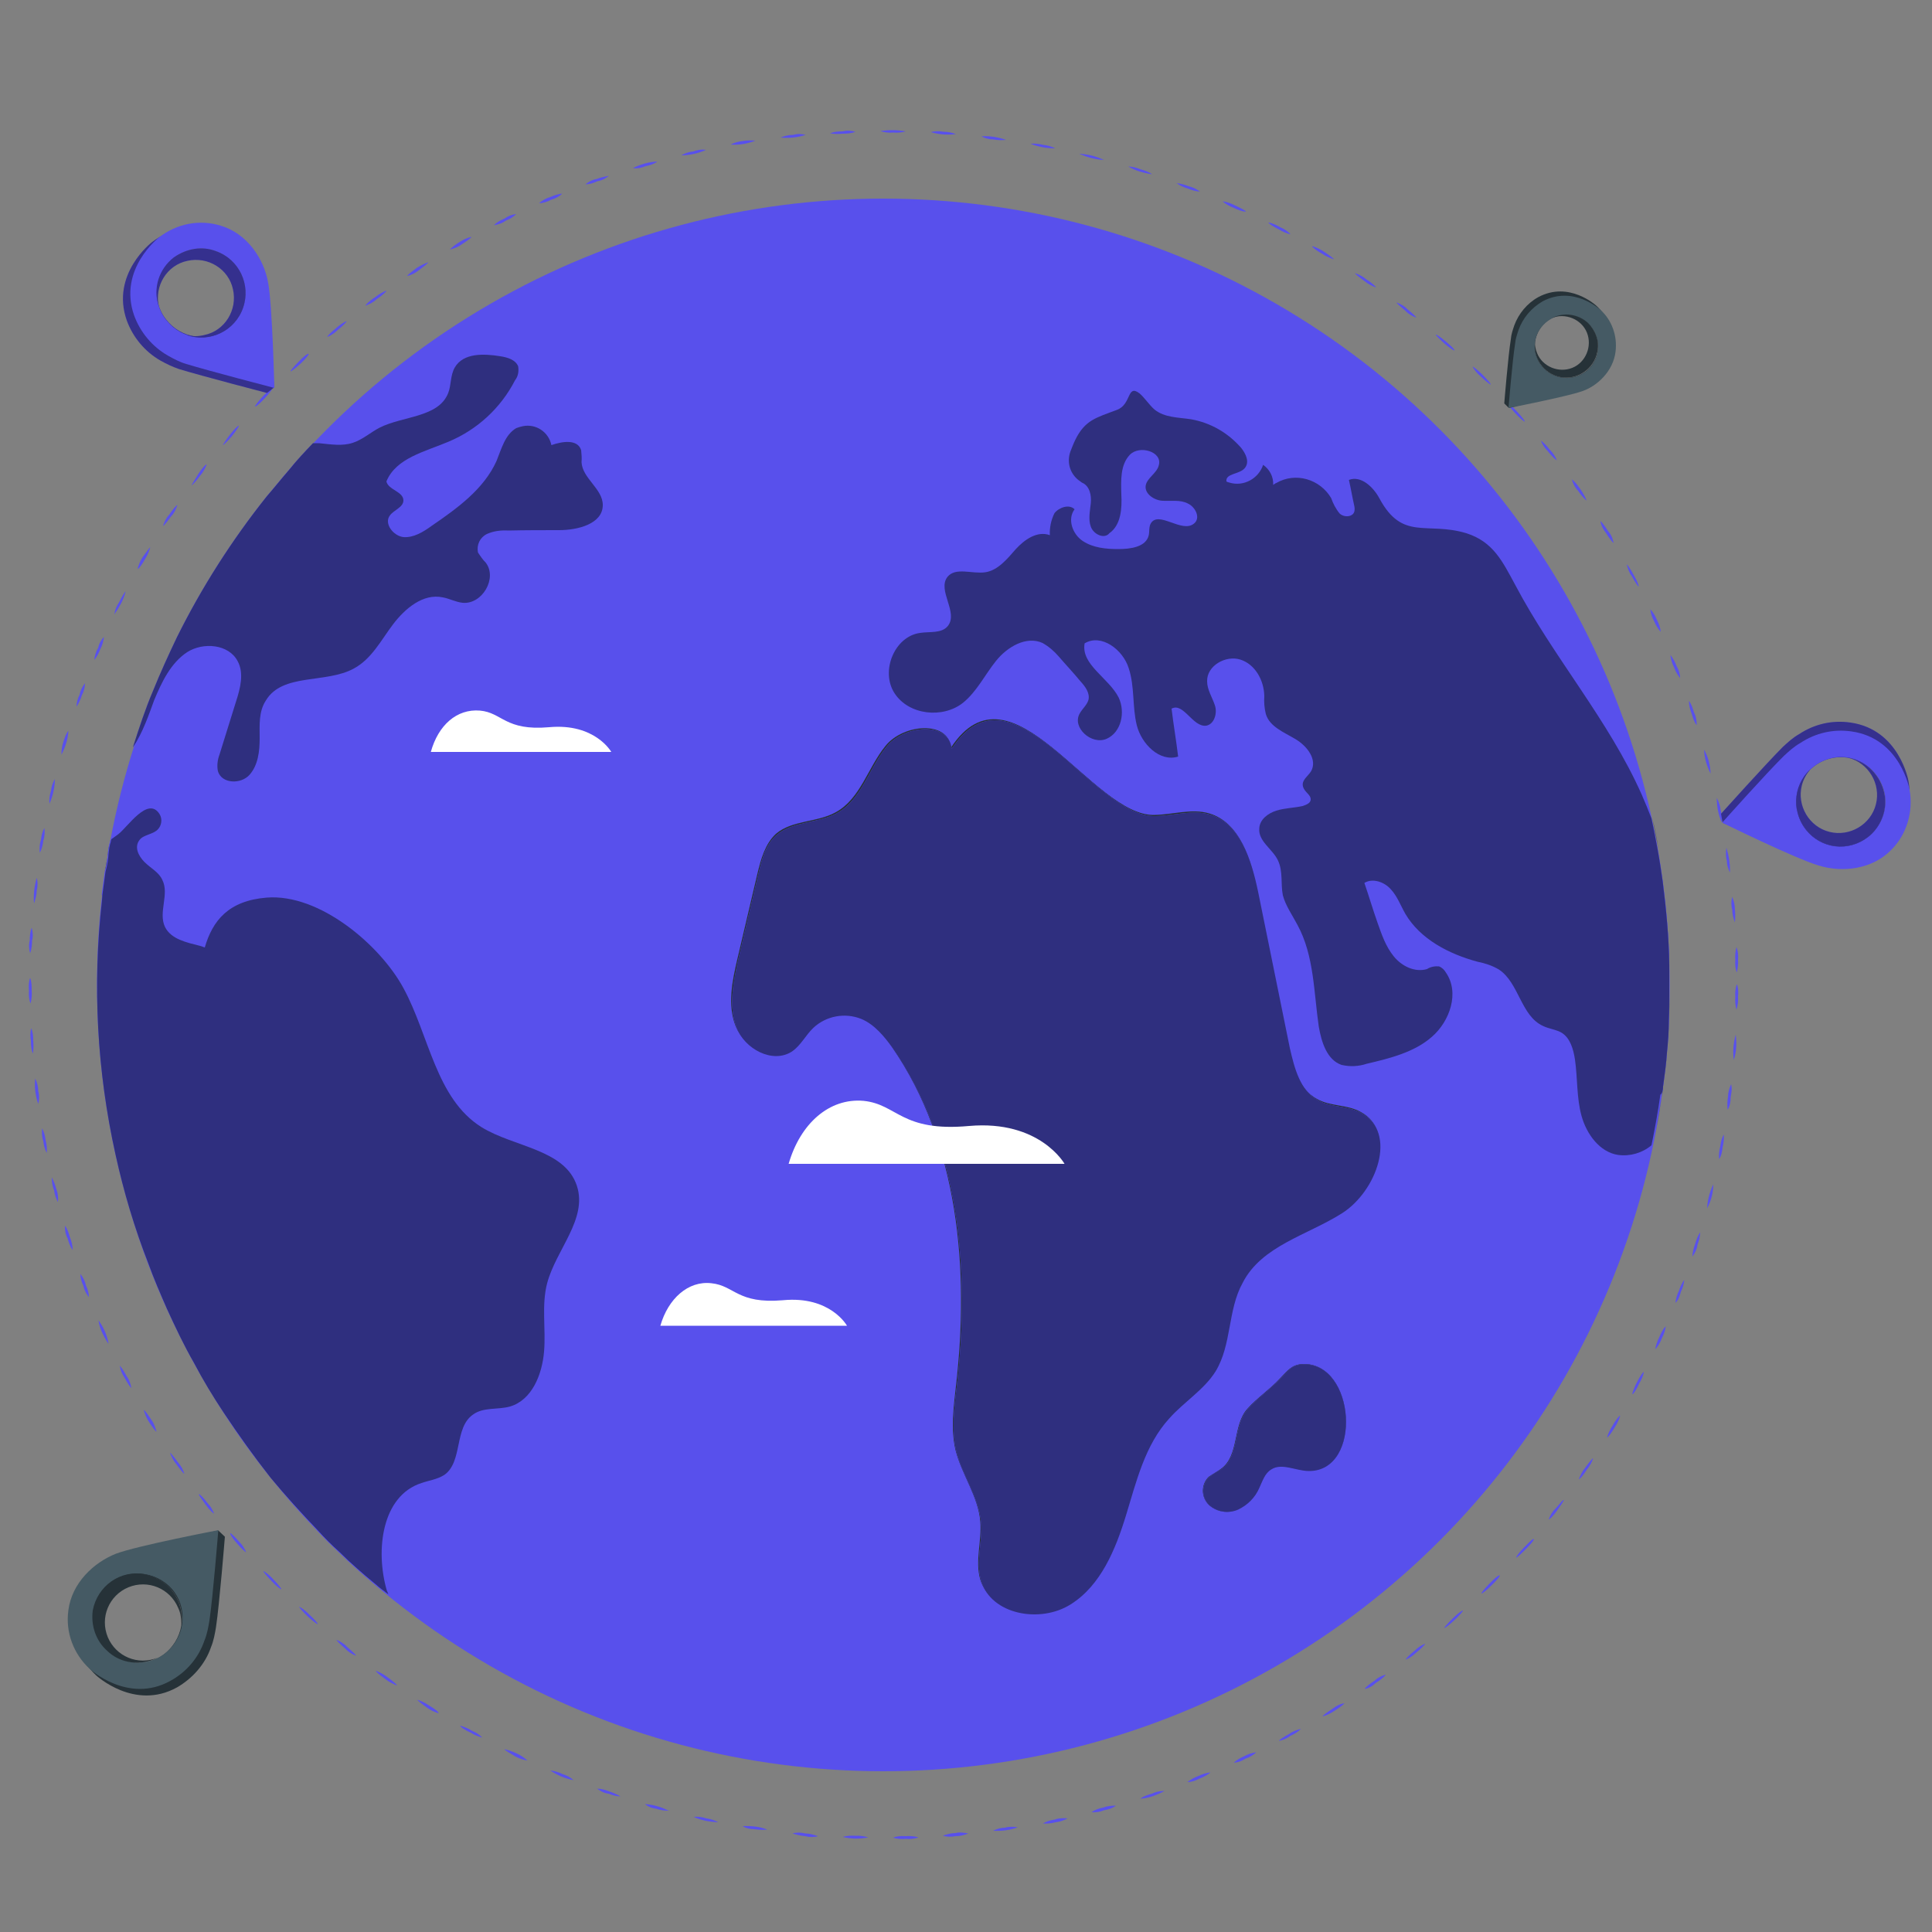 <?xml version="1.0" encoding="utf-8"?>
<!-- Generator: Adobe Illustrator 24.1.0, SVG Export Plug-In . SVG Version: 6.00 Build 0)  -->
<svg version="1.1" id="Calque_1" xmlns="http://www.w3.org/2000/svg" xmlns:xlink="http://www.w3.org/1999/xlink" x="0px" y="0px"
	 viewBox="0 0 500 500" style="enable-background:new 0 0 500 500;" xml:space="preserve">
<rect x="0" y="0" width="500" height="500" fill="#808080" stroke="none"/>
<style type="text/css">
	.st0{fill:#5850EC;}
	.st1{fill:#263238;}
	.st2{opacity:0.6;}
	.st3{fill:#2F2F7F;}
	.st4{opacity:0.4;enable-background:new    ;}
	.st5{fill:#455A64;}
	.st6{fill:#FFFFFF;}
</style>
<circle class="st0" cx="228.6" cy="254.9" r="203.5"/>
<path class="st0" d="M449.4,261.3c-0.3-1-0.4-2.2-0.3-3.3c-0.1-1,0-2.2,0.4-3.3c0.4,1,0.4,2.2,0.3,3.3
	C449.9,259.2,449.7,260.3,449.4,261.3z"/>
<path class="st0" d="M448.7,274.3c-0.3-2.2-0.1-4.4,0.5-6.5C449.5,270,449.4,272.2,448.7,274.3z"/>
<path class="st0" d="M447.1,287.2c-0.1-1-0.1-2.2,0.1-3.3c0-1,0.3-2.2,0.8-3.3c0.3,1,0.1,2.2-0.1,3.3
	C447.9,285.1,447.7,286.3,447.1,287.2z"/>
<path class="st0" d="M444.9,300c-0.1-1,0-2.2,0.3-3.3c0.1-1,0.4-2.2,0.9-3.1c0.1,1,0,2.2-0.3,3.3C445.7,298,445.5,299.1,444.9,300z"
	/>
<path class="st0" d="M441.8,312.7c0.1-2.2,0.7-4.3,1.6-6.2C443.4,308.5,442.9,310.7,441.8,312.7z"/>
<path class="st0" d="M438,325.2c0-1,0.3-2.2,0.7-3.3c0.3-1,0.7-2.1,1.3-3c0,1-0.3,2.2-0.7,3.3C439.2,323.2,438.7,324.2,438,325.2z"
	/>
<path class="st0" d="M433.6,337.2c0.1-1,0.4-2.2,0.9-3.1c0.3-1,0.8-2.1,1.4-2.9c-0.1,1-0.4,2.2-0.9,3.1
	C434.8,335.4,434.3,336.5,433.6,337.2z"/>
<path class="st0" d="M428.4,349.2c0.1-1,0.5-2.1,1-3.1c0.4-1,0.9-2,1.7-2.9c-0.1,1-0.5,2.2-1,3.1
	C429.7,347.4,429.1,348.4,428.4,349.2z"/>
<path class="st0" d="M422.4,360.8c0.3-1,0.7-2.1,1.2-3c0.8-1.6,1.7-2.9,1.8-2.7c-0.1,1-0.7,2.1-1.2,3
	C423.5,359.6,422.7,360.9,422.4,360.8z"/>
<path class="st0" d="M415.9,372c0.3-1,0.8-2.1,1.4-3c0.9-1.6,1.8-2.7,2-2.6c-0.3,1-0.8,2.1-1.4,3C417,370.9,416.1,372.1,415.9,372z"
	/>
<path class="st0" d="M408.6,382.8c0.4-1,0.9-2.1,1.6-2.9c1-1.4,2-2.6,2.1-2.5c-0.3,1-0.9,2.1-1.6,2.9
	C409.7,381.9,408.8,382.9,408.6,382.8z"/>
<path class="st0" d="M400.8,393.2c0.4-1,0.9-2,1.7-2.7c1.2-1.4,2.1-2.5,2.2-2.3c0.1,0.1-0.7,1.3-1.7,2.7
	C402,392.3,401,393.3,400.8,393.2z"/>
<path class="st0" d="M392.4,403.1c-0.1-0.1,0.7-1.3,2-2.6s2.2-2.3,2.5-2.2s-0.7,1.3-2,2.6S392.5,403.2,392.4,403.1z"/>
<path class="st0" d="M383.4,412.4c-0.1-0.1,0.8-1.3,2.1-2.6s2.3-2.2,2.6-2.1s-0.8,1.3-2.1,2.6C384.7,411.6,383.5,412.5,383.4,412.4z
	"/>
<path class="st0" d="M373.8,421.3c-0.1-0.1,0.9-1.2,2.2-2.5c1.3-1.3,2.5-2.1,2.6-2s-0.8,1.2-2.2,2.5
	C375,420.6,373.9,421.4,373.8,421.3z"/>
<path class="st0" d="M363.8,429.5c-0.1-0.1,0.9-1.2,2.3-2.3c0.8-0.8,1.7-1.4,2.7-1.8c0.1,0.1-0.9,1.2-2.3,2.3
	C365.7,428.5,364.8,429.1,363.8,429.5z"/>
<path class="st0" d="M353.2,437.1c-0.1-0.1,1-1.2,2.5-2.1c0.8-0.8,1.8-1.3,2.9-1.6c0.1,0.1-1,1.2-2.5,2.1
	C355.3,436.3,354.3,436.9,353.2,437.1z"/>
<path class="st0" d="M342.3,444.2c-0.1-0.1,1-1,2.6-2c0.9-0.7,1.8-1.2,3-1.4c0.1,0.1-1,1-2.6,2C344.4,443.4,343.4,443.9,342.3,444.2
	z"/>
<path class="st0" d="M331,450.5c-0.1-0.1,1.2-1,2.7-1.8c0.9-0.7,2-1,3-1.3c-0.8,0.8-1.7,1.4-2.7,1.8
	C333.1,449.9,332,450.4,331,450.5z"/>
<path class="st0" d="M319.3,456.2c0.8-0.8,1.8-1.3,2.7-1.7c0.9-0.5,2-0.9,3.1-1c-0.8,0.8-1.8,1.3-2.9,1.7
	C321.5,455.7,320.5,456.1,319.3,456.2z"/>
<path class="st0" d="M307.3,461.2c0.9-0.7,1.8-1.2,2.9-1.6c1-0.5,2.1-0.8,3.1-0.9c-0.9,0.7-1.8,1.2-2.9,1.6
	C309.5,460.8,308.4,461.2,307.3,461.2z"/>
<path class="st0" d="M295.1,465.5c0.9-0.7,2-1,3-1.3c1-0.5,2.1-0.7,3.3-0.7C299.3,464.6,297.2,465.4,295.1,465.5L295.1,465.5z"/>
<path class="st0" d="M282.5,469c0.9-0.7,2-1,3-1.2c1-0.4,2.1-0.5,3.3-0.5c-0.9,0.7-2,1-3.1,1.2C284.7,468.9,283.7,469.1,282.5,469z"
	/>
<path class="st0" d="M269.9,471.9c0.9-0.5,2.1-0.9,3.1-1c1-0.4,2.2-0.4,3.3-0.3c-0.9,0.5-2.1,0.9-3.1,1
	C272.1,471.9,270.9,472,269.9,471.9z"/>
<path class="st0" d="M257,473.8c1-0.5,2.1-0.8,3.1-0.8c1-0.3,2.2-0.3,3.3-0.1C261.3,473.7,259.1,473.9,257,473.8L257,473.8z"/>
<path class="st0" d="M244,475.1c1-0.4,2.1-0.7,3.3-0.7c1-0.3,2.2-0.1,3.3,0.1c-1,0.4-2.1,0.7-3.3,0.7
	C246.2,475.4,245.2,475.4,244,475.1z"/>
<path class="st0" d="M231.1,475.6c1-0.4,2.1-0.5,3.3-0.4c1-0.1,2.2,0,3.3,0.3c-1,0.4-2.2,0.5-3.3,0.4
	C233.2,476,232.2,475.9,231.1,475.6z"/>
<path class="st0" d="M218.1,475.4c1-0.3,2.2-0.4,3.3-0.3c1-0.1,2.2,0.1,3.3,0.4C222.4,476,220.2,475.9,218.1,475.4z"/>
<path class="st0" d="M205.1,474.5c1-0.3,2.2-0.3,3.3,0c1,0,2.2,0.3,3.3,0.7c-1,0.3-2.2,0.3-3.3,0
	C207.2,475.1,206.1,474.8,205.1,474.5z"/>
<path class="st0" d="M192.2,472.6c2.2-0.1,4.4,0.1,6.4,0.9c-1,0.1-2.2,0.1-3.3-0.1C194.3,473.4,193.1,473.2,192.2,472.6z"/>
<path class="st0" d="M179.5,470.2c1-0.1,2.2,0,3.3,0.4c1,0.1,2.2,0.5,3.1,1C183.6,471.5,181.4,471.1,179.5,470.2L179.5,470.2z"/>
<path class="st0" d="M166.9,466.9c2.2,0.1,4.3,0.8,6.2,1.7c-1,0-2.2-0.1-3.3-0.5C168.8,468,167.8,467.6,166.9,466.9z"/>
<path class="st0" d="M154.5,462.9c1,0,2.2,0.3,3.1,0.7c1,0.3,2.1,0.8,3,1.3c-1,0-2.2-0.3-3.1-0.7
	C156.3,464.1,155.4,463.5,154.5,462.9z"/>
<path class="st0" d="M142.4,458.2c1,0.1,2.2,0.4,3.1,0.9c1,0.3,2.1,0.8,2.9,1.6C146.2,460.3,144.2,459.4,142.4,458.2z"/>
<path class="st0" d="M130.6,452.7c2.1,0.5,4.2,1.4,5.9,2.9c-1-0.1-2.1-0.5-3.1-1C131.8,453.6,130.5,452.9,130.6,452.7z"/>
<path class="st0" d="M119.1,446.6c1,0.3,2.1,0.7,3,1.3c1,0.4,2,1,2.7,1.8c-1-0.3-2.1-0.7-3-1.3C120.2,447.7,119,446.8,119.1,446.6z"
	/>
<path class="st0" d="M108,439.9c1,0.3,2.1,0.8,2.9,1.4c1.6,0.9,2.7,1.8,2.6,2.1c-1-0.3-2.1-0.8-2.9-1.4C109,440.9,108,440,108,439.9
	z"/>
<path class="st0" d="M97.3,432.4c1,0.4,2,0.9,2.9,1.6c1.4,1,2.6,2,2.5,2.2c-1-0.4-2-0.9-2.9-1.6C98.3,433.5,97.2,432.6,97.3,432.4z"
	/>
<path class="st0" d="M87.1,424.4c1,0.4,2,1,2.7,1.8c1.4,1.2,2.5,2.2,2.3,2.3c-1-0.4-2-1-2.7-1.8C88.1,425.6,87,424.5,87.1,424.4z"/>
<path class="st0" d="M77.4,415.8c1,0.5,1.8,1.2,2.6,2c1.3,1.2,2.3,2.3,2.2,2.5c-0.1,0.1-1.3-0.8-2.6-2
	C78.3,417.1,77.3,415.8,77.4,415.8z"/>
<path class="st0" d="M68.2,406.6c0.9,0.5,1.8,1.3,2.5,2.1c1.3,1.3,2.2,2.5,2.1,2.6c-0.1,0.1-1.3-0.8-2.5-2.1
	C69.1,407.9,68,406.7,68.2,406.6z"/>
<path class="st0" d="M59.6,396.8c0.1-0.1,1.2,0.9,2.3,2.2c0.8,0.8,1.4,1.7,1.8,2.7c-0.1,0.1-1.2-0.9-2.3-2.2
	C60.2,398.2,59.4,396.9,59.6,396.8z"/>
<path class="st0" d="M51.5,386.7c0.1-0.1,1.2,0.9,2.2,2.3c0.8,0.8,1.3,1.7,1.7,2.7c-0.1,0.1-1.2-0.9-2.2-2.3
	C52.2,388,51.3,386.8,51.5,386.7z"/>
<path class="st0" d="M44,376c0.1-0.1,1,1,2.1,2.5c0.7,0.8,1.3,1.8,1.6,2.9c-0.1,0.1-1-1-2.1-2.5C44.9,378.1,44.4,377,44,376z"/>
<path class="st0" d="M37.2,364.9c0.1-0.1,1,1,2,2.6c0.7,0.9,1,2,1.3,3c-0.1,0.1-1-1-2-2.6C37.9,367,37.5,366,37.2,364.9z"/>
<path class="st0" d="M31,353.5c0.1-0.1,1,1.2,1.8,2.7c0.7,0.9,1,2,1.2,3c-0.1,0.1-1-1.2-1.8-2.7C31.6,355.6,31.2,354.7,31,353.5z"/>
<path class="st0" d="M25.5,341.7c1.3,1.8,2.2,3.8,2.6,6c-0.1,0.1-0.9-1.2-1.7-2.9C26,343.9,25.6,342.8,25.5,341.7z"/>
<path class="st0" d="M20.8,329.7c0.7,0.9,1.2,1.8,1.4,2.9c0.5,1,0.8,2.1,0.8,3.1c-0.7-0.9-1.2-1.8-1.4-2.9
	C21.1,331.8,20.8,330.7,20.8,329.7z"/>
<path class="st0" d="M16.8,317.2c0.7,0.9,1,2,1.3,3c0.4,1,0.7,2.1,0.7,3.3c-0.7-0.9-1-2-1.3-3C16.9,319.4,16.8,318.4,16.8,317.2z"/>
<path class="st0" d="M13.4,304.7c0.5,0.9,0.9,2,1.2,3.1c0.4,1,0.5,2.1,0.4,3.3c-0.5-0.9-0.9-2-1-3.1
	C13.5,306.9,13.4,305.8,13.4,304.7z"/>
<path class="st0" d="M10.9,292c0.5,0.9,0.8,2.1,0.9,3.1c0.3,1,0.4,2.2,0.3,3.3c-0.5-0.9-0.8-2.1-0.9-3.1
	C10.8,294.2,10.8,293,10.9,292z"/>
<path class="st0" d="M9.1,279.1c0.5,1,0.8,2.1,0.8,3.3c0.3,1,0.3,2.2,0,3.3C9.1,283.4,8.9,281.2,9.1,279.1L9.1,279.1z"/>
<path class="st0" d="M8.1,266.1c0.4,1,0.5,2.1,0.5,3.3c0.1,1,0.1,2.2-0.1,3.3c-0.4-1-0.5-2.1-0.5-3.3C7.8,268.3,7.8,267.1,8.1,266.1
	z"/>
<path class="st0" d="M7.8,253.1c0.4,1,0.4,2.2,0.4,3.3c0.1,1,0,2.2-0.3,3.3c-0.4-1-0.5-2.2-0.4-3.3C7.4,255.3,7.4,254.1,7.8,253.1z"
	/>
<path class="st0" d="M8.2,240.1c0.3,1,0.4,2.2,0.1,3.3c0,1-0.1,2.2-0.5,3.3c-0.3-1-0.4-2.2-0.1-3.3C7.7,242.3,7.8,241.1,8.2,240.1z"
	/>
<path class="st0" d="M9.5,227.2c0.3,1,0.3,2.2,0,3.3c0,1-0.3,2.2-0.7,3.3C8.6,231.5,8.9,229.3,9.5,227.2L9.5,227.2z"/>
<path class="st0" d="M11.5,214.3c0.1,1,0.1,2.2-0.3,3.3c-0.1,1-0.4,2.2-0.9,3.1c-0.1-1-0.1-2.2,0.3-3.3
	C10.7,216.4,10.9,215.3,11.5,214.3z"/>
<path class="st0" d="M14.2,201.6c0,2.2-0.5,4.3-1.4,6.4c-0.1-1,0-2.2,0.4-3.3C13.3,203.5,13.7,202.5,14.2,201.6z"/>
<path class="st0" d="M17.7,189.1c-0.1,2.2-0.8,4.3-1.8,6.2c0-1,0.1-2.2,0.5-3.3C16.7,191.1,17,190,17.7,189.1z"/>
<path class="st0" d="M22,176.8c0,1-0.3,2.2-0.8,3.1c-0.3,1-0.8,2.1-1.4,3c0-1,0.3-2.2,0.8-3.1C20.8,178.7,21.3,177.7,22,176.8z"/>
<path class="st0" d="M26.9,164.8c-0.1,1-0.4,2.2-0.9,3.1c-0.4,1-0.9,2.1-1.6,2.9c0.1-1,0.4-2.2,1-3.1
	C25.6,166.6,26.2,165.6,26.9,164.8z"/>
<path class="st0" d="M32.5,153.1c-0.5,2.1-1.6,4-2.9,5.9c0.1-1,0.5-2.1,1.2-3.1C31.6,154.3,32.4,153,32.5,153.1z"/>
<path class="st0" d="M38.9,141.6c-0.3,1-0.7,2.1-1.3,3c-0.9,1.6-1.7,2.7-2,2.6c0.3-1,0.7-2.1,1.3-3
	C37.9,142.8,38.8,141.6,38.9,141.6z"/>
<path class="st0" d="M45.9,130.7c-0.3,1-0.8,2.1-1.6,2.9c-1,1.4-2,2.6-2.1,2.5c0.3-1,0.8-2.1,1.6-2.9
	C44.7,131.8,45.8,130.6,45.9,130.7z"/>
<path class="st0" d="M53.5,120.2c-0.4,1-0.9,2-1.7,2.9c-1,1.4-2.1,2.5-2.2,2.5c-0.1,0,0.7-1.3,1.7-2.9
	C52.3,121.1,53.3,120.1,53.5,120.2z"/>
<path class="st0" d="M61.8,110.2c0.1,0.1-0.7,1.3-1.8,2.7c-1.2,1.4-2.2,2.3-2.3,2.3s0.7-1.3,1.8-2.7C60.6,111.1,61.7,110,61.8,110.2
	z"/>
<path class="st0" d="M70.5,100.5c0.1,0.1-0.8,1.3-2,2.6c-1.2,1.3-2.3,2.2-2.5,2.1c-0.1-0.1,0.8-1.3,2-2.6
	C69.2,101.3,70.4,100.4,70.5,100.5z"/>
<path class="st0" d="M79.9,91.6c0.1,0.1-0.8,1.3-2.1,2.5c-1.3,1.2-2.5,2.1-2.6,2c-0.1-0.1,0.8-1.2,2.1-2.5
	C78.6,92.2,79.7,91.4,79.9,91.6z"/>
<path class="st0" d="M89.7,83.1c0.1,0.1-0.9,1.2-2.3,2.3c-0.8,0.8-1.7,1.4-2.7,1.8c-0.1-0.1,0.9-1.2,2.3-2.3
	C87.8,84.2,88.7,83.5,89.7,83.1z"/>
<path class="st0" d="M100,75.2c0.1,0.1-0.9,1.2-2.5,2.2c-0.8,0.8-1.8,1.3-2.9,1.7c-0.1-0.1,0.9-1.2,2.5-2.2
	C98.1,76.1,99,75.6,100,75.2z"/>
<path class="st0" d="M110.8,67.9c0.1,0.1-1,1-2.5,2.1c-0.9,0.7-1.8,1.2-2.9,1.4c-0.1-0.1,1-1,2.5-2.1
	C108.9,68.7,109.8,68.2,110.8,67.9z"/>
<path class="st0" d="M122,61.3c0.1,0.1-1,1-2.6,2c-0.9,0.7-2,1-3,1.3c0.8-0.8,1.6-1.4,2.6-2C119.9,62,121,61.5,122,61.3z"/>
<path class="st0" d="M133.6,55.4c-0.8,0.8-1.7,1.3-2.7,1.7c-0.9,0.7-2,1-3.1,1.2c0.8-0.8,1.7-1.3,2.7-1.7
	C131.5,55.9,132.5,55.5,133.6,55.4z"/>
<path class="st0" d="M145.5,50.1c-0.8,0.8-1.8,1.3-2.9,1.6c-0.9,0.5-2.1,0.9-3.1,0.9c0.8-0.7,1.8-1.3,2.9-1.6
	C143.3,50.6,144.4,50.2,145.5,50.1z"/>
<path class="st0" d="M157.6,45.5c-0.9,0.7-1.8,1.2-3,1.4c-1,0.5-2.1,0.8-3.1,0.8c0.9-0.7,1.8-1.2,3-1.4
	C155.4,45.9,156.6,45.7,157.6,45.5z"/>
<path class="st0" d="M170.1,41.8c-0.9,0.7-2,1-3,1.2c-1,0.4-2.1,0.7-3.3,0.5C165.8,42.5,167.9,41.9,170.1,41.8z"/>
<path class="st0" d="M182.7,38.8c-2,0.9-4.2,1.4-6.4,1.4c0.9-0.5,2-0.9,3.1-1C180.5,38.8,181.6,38.6,182.7,38.8z"/>
<path class="st0" d="M195.5,36.4c-2.1,0.8-4.2,1.2-6.4,1c1-0.5,2.1-0.8,3.1-0.9C193.3,36.3,194.4,36.3,195.5,36.4z"/>
<path class="st0" d="M208.5,34.9c-2.1,0.7-4.3,0.9-6.5,0.7c1-0.4,2.1-0.7,3.3-0.7C206.3,34.6,207.3,34.6,208.5,34.9z"/>
<path class="st0" d="M221.4,34.1c-1,0.4-2.1,0.5-3.3,0.5c-1,0.1-2.2,0.1-3.3-0.1c1-0.4,2.1-0.5,3.3-0.5
	C219.3,33.7,220.3,33.8,221.4,34.1z"/>
<path class="st0" d="M234.4,34c-1,0.3-2.2,0.4-3.3,0.3c-1,0.1-2.2,0-3.3-0.4C230.1,33.6,232.3,33.6,234.4,34z"/>
<path class="st0" d="M247.4,34.7c-2.2,0.3-4.4,0.1-6.5-0.5c1-0.3,2.2-0.3,3.3-0.1C245.3,34.1,246.3,34.3,247.4,34.7z"/>
<path class="st0" d="M260.4,36.2c-1,0.1-2.2,0.1-3.3-0.1c-1,0-2.2-0.3-3.1-0.8C256.1,35.1,258.3,35.5,260.4,36.2L260.4,36.2z"/>
<path class="st0" d="M273.1,38.4c-2.2,0-4.4-0.4-6.4-1.2c1-0.1,2.2,0,3.3,0.3C271,37.6,272.2,37.9,273.1,38.4z"/>
<path class="st0" d="M285.7,41.4c-2.2-0.1-4.3-0.7-6.4-1.6C281.7,39.9,283.8,40.5,285.7,41.4z"/>
<path class="st0" d="M298.2,45.1c-2.2-0.3-4.3-0.9-6.2-2c1,0,2.2,0.3,3.1,0.7C296.3,44.1,297.3,44.5,298.2,45.1z"/>
<path class="st0" d="M310.5,49.6c-1-0.1-2.2-0.4-3.1-0.8c-1-0.3-2.1-0.8-2.9-1.4c1,0.1,2.2,0.4,3.1,0.8
	C308.6,48.4,309.7,48.9,310.5,49.6z"/>
<path class="st0" d="M322.4,54.8c-1-0.1-2.1-0.5-3.1-1c-1-0.4-2-0.9-2.9-1.7c1,0.1,2.1,0.5,3.1,1C321.2,53.9,322.6,54.6,322.4,54.8z
	"/>
<path class="st0" d="M334,60.6c-1-0.1-2.1-0.7-3-1.2c-1.6-0.8-2.9-1.7-2.7-1.8c1,0.1,2.1,0.7,3,1.2C332.3,59.2,333.2,59.8,334,60.6z
	"/>
<path class="st0" d="M345.2,67.1c-1-0.3-2.1-0.8-3-1.4c-1.6-0.9-2.7-1.8-2.6-2c1,0.3,2.1,0.8,3,1.4C344.1,66.1,345.3,67,345.2,67.1z
	"/>
<path class="st0" d="M356.1,74.4c-1-0.4-2.1-0.9-2.9-1.6c-1.4-1-2.6-2-2.5-2.1c1,0.3,2.1,0.9,2.9,1.6
	C355.1,73.2,356.2,74.3,356.1,74.4z"/>
<path class="st0" d="M366.5,82.2c-1-0.4-2-0.9-2.7-1.7c-1.4-1.2-2.5-2.1-2.3-2.2c1,0.4,2,0.9,2.7,1.7
	C365.5,81,366.6,82.1,366.5,82.2z"/>
<path class="st0" d="M376.4,90.7c-0.1,0.1-1.3-0.7-2.6-1.8c-1.3-1.2-2.3-2.2-2.2-2.3c0.1-0.1,1.3,0.7,2.6,1.8
	C375.5,89.5,376.5,90.4,376.4,90.7z"/>
<path class="st0" d="M385.8,99.5c-0.1,0.1-1.3-0.8-2.6-2.1c-0.9-0.7-1.6-1.6-2.1-2.5c0.1-0.1,1.3,0.8,2.6,2.1
	C385,98.3,385.9,99.4,385.8,99.5z"/>
<path class="st0" d="M394.6,109.1c-0.1,0.1-1.2-0.8-2.5-2.2c-1.3-1.4-2.1-2.5-2-2.6c0.1-0.1,1.2,0.8,2.5,2.2
	C394,108,394.7,109,394.6,109.1z"/>
<path class="st0" d="M402.9,119.1c-0.1,0.1-1.2-0.9-2.3-2.3c-0.8-0.8-1.4-1.7-1.8-2.7c0.1-0.1,1.2,0.9,2.3,2.3
	C401.9,117.2,402.5,118.1,402.9,119.1z"/>
<path class="st0" d="M410.6,129.5c-0.1,0.1-1.2-1-2.2-2.5c-0.8-0.8-1.3-1.8-1.6-2.9c0.1-0.1,1.2,1,2.2,2.5
	C409.7,127.6,410.2,128.5,410.6,129.5z"/>
<path class="st0" d="M417.6,140.5c-0.1,0.1-1-1-2-2.6c-0.7-0.9-1.2-1.8-1.4-3c0.1-0.1,1,1,2,2.6C417,138.4,417.4,139.4,417.6,140.5z
	"/>
<path class="st0" d="M424.1,151.8c-0.1,0.1-1-1.2-1.8-2.7c-0.7-0.9-1-2-1.3-3c0.1-0.1,1,1.2,1.8,2.7
	C423.3,149.7,423.9,150.7,424.1,151.8z"/>
<path class="st0" d="M429.8,163.5c-0.8-0.8-1.3-1.8-1.7-2.7c-0.5-0.9-0.9-2-1-3.1c0.8,0.8,1.3,1.8,1.7,2.7
	C429.3,161.4,429.7,162.4,429.8,163.5z"/>
<path class="st0" d="M434.8,175.5c-0.7-0.9-1.2-1.8-1.6-2.9c-0.5-0.9-0.8-2.1-0.9-3.1c0.7,0.9,1.2,1.8,1.6,2.9
	C434.4,173.2,434.8,174.3,434.8,175.5z"/>
<path class="st0" d="M439.1,187.7c-0.7-0.9-1-2-1.3-3c-0.4-1-0.7-2.1-0.7-3.3c0.7,0.9,1,2,1.3,3C439,185.5,439.1,186.6,439.1,187.7z
	"/>
<path class="st0" d="M442.7,200.2c-1-2-1.6-4-1.7-6.2C442.1,195.9,442.6,198,442.7,200.2z"/>
<path class="st0" d="M445.6,212.9c-0.9-2-1.3-4.2-1.3-6.4c0.5,0.9,0.9,2.1,1,3.1C445.6,210.7,445.7,211.9,445.6,212.9z"/>
<path class="st0" d="M447.7,225.8c-0.5-1-0.8-2.1-0.8-3.1c-0.3-1-0.3-2.2-0.1-3.3C447.4,221.4,447.8,223.6,447.7,225.8L447.7,225.8z
	"/>
<path class="st0" d="M449,238.7c-0.4-1-0.7-2.1-0.7-3.3c-0.3-1-0.3-2.2,0-3.3c0.4,1,0.7,2.1,0.7,3.3
	C449.1,236.5,449.1,237.6,449,238.7z"/>
<path class="st0" d="M449.5,251.7c-0.4-1-0.5-2.1-0.4-3.3c-0.1-1,0-2.2,0.3-3.3c0.4,1,0.5,2.1,0.4,3.3
	C449.9,249.5,449.7,250.6,449.5,251.7z"/>
<path class="st1" d="M431.9,263.8c0.1-2.3,0.1-4.7,0.1-6.9c0-2.2,0-4.8,0-7.3c0,2.5,0,4.8,0,7.3S432.1,261.6,431.9,263.8z"/>
<path class="st1" d="M302.4,366.8c-6.1,6.9-8.5,16.3-11.2,25.1c-2.7,8.8-6.5,18.1-14.3,23c-7.8,4.9-20.5,2.7-23.2-6.1
	c-1.4-4.8,0.4-10,0-15c-0.5-6.5-4.8-12.1-6.4-18.5c-1.3-5.5-0.5-11.1,0.1-16.6c3.5-30.2,0.7-62.7-16.6-87.8
	c-2.1-3.1-4.6-6.1-8.1-7.5c-4.2-1.7-9.1-0.8-12.4,2.3c-2,2-3.3,4.6-5.5,6.1c-4.9,3.4-12.2-0.7-14.4-6.2s-0.9-11.8,0.5-17.7
	c1.7-7.3,3.4-14.4,5.1-21.7c0.9-3.8,2-7.8,4.8-10.4c4.2-3.6,10.7-2.9,15.5-5.6c6.4-3.5,8.3-11.6,12.9-17.2
	c4.6-5.7,16.3-6.6,16.9,0.5c15.7-23.9,36.7,18.1,52.8,17.4c4.7-0.1,9.5-1.7,14-0.4c7.9,2.3,10.9,11.8,12.5,20
	c2.7,13.5,5.5,26.9,8.2,40.4c1,5.2,2.5,10.9,7.2,13.5c3.5,2,7.9,1.4,11.4,3.4c9.4,5.1,3.9,20.2-5.1,25.9s-20.8,8.5-26,17.7
	c-3.9,7-2.9,16-7,22.9C311.4,359.4,306.2,362.5,302.4,366.8z"/>
<path class="st1" d="M338.7,380.6c-3.3,0-6.9-2.2-9.8-0.4c-1.6,1-2.2,3.1-3.1,4.8c-1,2.5-3,4.4-5.5,5.6c-2.5,1.2-5.5,0.7-7.5-1.2
	c-2-2-2-5.2,0-7.2c1-0.7,2.1-1.3,3.1-2c4.9-3.4,3-11.4,7-15.7c2.3-2.6,5.9-5.1,8.3-7.7c2-2,2.9-3.6,5.9-3.8
	C350.8,352.5,352.7,380.7,338.7,380.6z"/>
<path class="st0" d="M45.9,282.4c0.3-5.9,3-11.3,3.9-17.2c0.7-4,1-8.3,1.6-12.4c-3.4-0.7-6.8-1.7-10-2.9c-0.7-0.1-1.3-0.7-1.7-1.2
	c-0.3-0.7-0.3-1.4-0.1-2.2c0.4-4.6-3.5-8.2-7.2-11.1c-1.8-1.6-3.8-2.9-5.7-3.9c0,0.5-0.1,0.9-0.1,1.4c-2.3,22-1.2,44.1,3.6,65.7
	c2.1,9.6,4.9,19,8.5,28.2c1.4,3.9,3.1,7.8,4.8,11.7c2.2,4.8,4.4,9.5,7,14c2.3,4.4,4.9,8.7,7.7,12.9c3.8,5.7,7.8,11.3,12.1,16.8
	c3.8,4.8,7.9,9.4,12.1,13.8c-6.8-31.1-12.7-62.7-27.8-90.5C50.3,298.2,45.7,290.7,45.9,282.4z"/>
<path class="st1" d="M27.8,222c-0.3,1.2-0.4,2.5-0.7,3.6c-0.1,1-0.3,2-0.4,3c0.1-1,0.3-2,0.4-3C27.5,224.5,27.6,223.3,27.8,222z"/>
<g class="st2">
	<path class="st1" d="M92.3,405.9c1.6,1.4,3.1,2.7,4.7,4c1,0.9,2.2,1.8,3.4,2.7c-1.2-0.9-2.2-1.8-3.4-2.7
		C95.5,408.6,93.9,407.2,92.3,405.9z"/>
</g>
<path class="st0" d="M347.3,314c9-5.7,14.4-20.8,5.1-25.9c-3.5-2-7.9-1.4-11.4-3.4c-4.6-2.6-6-8.3-7.2-13.5
	c-2.7-13.5-5.5-26.9-8.2-40.4c-1.7-8.1-4.6-17.7-12.5-20c-4.6-1.3-9.2,0.3-14,0.4c-16.1,0.7-37.1-41.4-52.8-17.4
	c-0.7-7.2-12.4-6.2-16.9-0.5c-4.6,5.7-6.5,13.8-12.9,17.2c-4.8,2.6-11.3,2-15.5,5.6c-3,2.6-3.9,6.6-4.8,10.4
	c-1.7,7.3-3.4,14.4-5.1,21.7c-1.3,5.9-2.6,12.1-0.5,17.7c2.1,5.6,9.4,9.5,14.4,6.2c2.3-1.6,3.5-4.2,5.5-6.1c3.3-3.1,8.2-4,12.4-2.3
	c3.4,1.4,6,4.6,8.1,7.5c17.3,25,20.2,57.5,16.6,87.8c-0.7,5.6-1.4,11.2-0.1,16.6c1.6,6.4,5.9,12,6.4,18.5c0.4,4.9-1.4,10.1,0,15
	c2.6,8.8,15.3,11.1,23.2,6.1c7.8-4.9,11.6-14.2,14.3-23s4.9-18.2,11.2-25.1c3.8-4.3,9-7.4,12-12.2c4.2-6.9,3.1-15.9,7-22.9
	C326.5,322.4,338.3,319.7,347.3,314z"/>
<g class="st2">
	<path class="st1" d="M28.6,217.3L28.6,217.3L28.6,217.3L28.6,217.3c-0.1,0.4-0.1,0.7-0.3,1.2c-0.3,1.2-0.4,2.5-0.5,3.6
		c0.3-1.2,0.4-2.5,0.5-3.6C28.5,218,28.6,217.7,28.6,217.3z"/>
</g>
<g class="st2">
	<path class="st1" d="M26.9,228.6c-0.1,1-0.3,2-0.4,3l0,0C26.5,230.6,26.8,229.6,26.9,228.6z"/>
</g>
<path class="st0" d="M52.8,245.2l-1.2-0.4c-3.5-0.9-7.5-1.7-9.1-4.9c-1.8-3.8,1.2-8.5-0.7-12.2c-0.9-2-3-3-4.6-4.6s-2.7-3.9-1.3-5.7
	c1-1.4,3.4-1.4,4.7-2.7c1-1,1.3-2.7,0.5-4c-3-4.8-8.3,3.4-10.7,5.2c-0.7,0.5-1.2,0.9-1.8,1.3l0,0c-0.1,0.4-0.1,0.7-0.3,1.2
	c-0.3,1.2-0.4,2.5-0.5,3.6c-0.1,1.2-0.4,2.5-0.7,3.6c-0.1,1-0.3,2-0.4,3c-0.1,1-0.3,2-0.4,3c2.1,1,4,2.3,5.7,3.9
	c3.6,2.9,7.5,6.5,7.2,11.1c-0.1,0.8-0.1,1.4,0.1,2.2c0.4,0.7,1,1,1.7,1.2c3.3,1.3,6.6,2.2,10,2.9"/>
<path class="st0" d="M51.3,252.8c-0.5,4-0.9,8.3-1.6,12.4c-0.9,5.9-3.6,11.3-3.9,17.2c-0.3,8.3,4.4,15.9,8.5,23.2
	c15.2,27.8,21.2,59.4,27.8,90.5l0,0c1.8,2,3.6,3.8,5.6,5.6c1.4,1.4,3,2.9,4.6,4.3c1.6,1.4,3.1,2.7,4.7,4c1,0.9,2.2,1.8,3.4,2.7
	c-0.1-0.4-0.3-0.7-0.4-1c-3-10.4-1.3-24.5,9-27.8c2-0.7,4-0.9,5.9-2.1c4.8-3.4,2.5-12.2,7.4-15.6c2.7-2,6.4-1.2,9.6-2.1
	c5.7-1.7,8.3-8.3,8.8-14.2c0.5-5.9-0.7-12,0.8-17.7c2.3-8.7,10.5-16.6,7.7-25.2c-3.1-9.5-16.3-10-24.7-15.2
	c-11.8-7.4-13.5-23.7-20.2-36c-6-11.1-21.7-24.5-35.4-23.4c-9.9,0.8-14,6-16,12.9"/>
<path class="st0" d="M48.4,168.8c4.2-2.7,10.8-2.1,13.1,2.3c1.7,3.1,0.7,7-0.4,10.4c-1.4,4.6-2.9,9.2-4.3,13.8
	c-0.5,1.3-0.7,2.9-0.4,4.3c1,3.3,6,3.4,8.2,0.9c2.2-2.5,2.6-6.1,2.6-9.4c0-3.4-0.3-6.9,1.6-9.8c4.3-7.2,15.5-4.3,22.8-8.3
	c4.6-2.5,7-7.3,10.1-11.4s7.8-8.1,12.9-7c1.7,0.3,3.3,1.2,5.1,1.4c5.1,0.5,9.1-6.4,6-10.4c-0.8-0.8-1.4-1.7-2-2.6
	c-0.4-2,0.5-3.9,2.3-4.8c1.8-0.8,3.6-1,5.6-0.9c4.4-0.1,8.8-0.1,13.1-0.1c4.8,0,11.3-1.6,11.3-6.5c0-4.2-5.3-6.9-5.5-11.1
	c0.1-1,0-2.1-0.1-3.1c-0.9-2.9-4.9-2.3-7.7-1.3c-0.7-3.4-4-5.6-7.4-4.9c-0.5,0.1-1.2,0.3-1.7,0.5c-2.9,1.7-3.8,5.3-5.1,8.5
	c-3.3,7.3-10.1,12.2-16.8,16.8c-2.2,1.6-4.7,3.1-7.3,2.9c-2.6-0.3-5.1-3.5-3.5-5.6c1-1.4,3.5-2.1,3.5-3.9c0-2.3-3.9-2.7-4.4-4.9
	c2.5-6.1,10-7.7,16.1-10.3c7.4-3.1,13.5-8.7,17.2-15.9c0.8-1,1-2.3,0.8-3.6c-0.7-1.7-2.7-2.3-4.6-2.6c-4.3-0.7-9.6-0.9-11.8,2.9
	c-1.2,2.1-0.9,4.6-1.7,6.6c-2.5,6.4-11.7,5.9-17.8,9c-2.3,1.2-4.4,3.1-6.9,3.9c-2.7,0.9-5.7,0.4-8.7,0.1c-0.5,0-1,0-1.6,0
	c-2.1,2.2-4.2,4.4-6.1,6.8c-2,2.3-3.9,4.7-5.9,7c-9,11.3-16.8,23.5-23.2,36.4c-2.2,4.6-4.3,9.2-6.2,13.9c-2,4.7-3.6,9.6-5.2,14.6
	c2.6-3.8,4.2-8.7,5.5-12.2C41.9,176.4,44.2,171.6,48.4,168.8z"/>
<g class="st2">
	<path class="st1" d="M430.4,281.2c0.4-2.9,0.8-5.9,1-8.7C431.1,275.3,430.8,278.2,430.4,281.2c0,0.9-0.1,1.8-0.4,2.7
		c-0.7,4.4-1.4,8.8-2.3,13.1c0.9-4.4,1.7-8.7,2.3-13.1C430.2,283,430.4,282.1,430.4,281.2z"/>
</g>
<g class="st2">
	<path class="st1" d="M427.6,211.7c0.7,2.7,1.2,5.3,1.6,8.1C428.7,217.1,428.2,214.5,427.6,211.7
		C426.7,207.7,427.6,211.7,427.6,211.7L427.6,211.7z"/>
</g>
<path class="st0" d="M430.4,281.2c0.4-2.9,0.8-5.9,1-8.7c0.3-2.9,0.5-5.7,0.5-8.6c0.1-2.3,0.1-4.7,0.1-6.9c0-2.2,0-4.8,0-7.3
	c-0.1-7.3-0.8-14.4-1.7-21.6c-0.4-2.7-0.8-5.5-1.3-8.2c-0.5-2.7-1-5.3-1.6-8.1l0,0l0,0c-0.8-2.1-1.6-4-2.5-6.1
	c-8.6-19.4-22.9-35.6-32.8-54.4c-3.3-6.1-5.7-11.1-12.6-13.3c-10.3-3.1-16.5,2.1-22.5-9c-1.6-3-4.8-6-7.9-4.8
	c0.5,2.2,0.9,4.6,1.4,6.8c0.1,0.5,0.1,0.9,0,1.4c-0.4,1.4-2.6,1.6-3.8,0.5c-1-1.2-1.7-2.6-2.2-4c-2.9-4.9-9.2-6.8-14.2-3.9
	c-0.3,0.1-0.5,0.3-0.8,0.5c0.1-2.1-0.9-4-2.6-5.2c-1.2,3.6-5.1,5.7-8.7,4.6c-0.3-0.1-0.5-0.1-0.8-0.3c-0.3-2.1,3.3-1.8,4.7-3.4
	c1.4-1.6,0.3-3.8-0.9-5.3c-3.4-3.9-7.9-6.5-13-7.4c-3.3-0.5-6.8-0.4-9.4-2.5c-1.4-1.2-2.5-3-3.9-4.2c-3.3-2.5-8.2-2.7-14.6,1.3
	c-5.3,2-7.9,3.5-10.5,8.6c-2.6,5.1,0.3,12.7,6,12.9c1.4,0,3-0.4,4.3,0.1c2,0.8,2.5,3.3,2.3,5.3s-0.7,4.2,0,6.1
	c0.7,2,3.5,3.3,4.8,1.7c3-2.1,3.3-6.4,3.1-10s-0.3-7.7,2.2-10.3c2.5-2.6,8.5-0.8,7.5,2.7c-0.5,2.1-3.1,3.3-3.4,5.3
	c-0.3,2.1,2.2,3.8,4.4,3.9c2.2,0.1,4.6-0.3,6.5,0.7c2,0.9,3.4,3.8,1.6,5.2c-3.1,2.6-9.2-3.5-11.2,0c-0.5,0.9-0.3,2.1-0.5,3
	c-0.7,3.1-4.8,3.6-7.9,3.6c-3.1,0-6.5-0.3-9.2-2.1c-2.7-1.8-4-5.7-2.1-8.2c-1.4-1.4-4-0.5-5.2,1c-0.9,1.8-1.3,3.8-1.2,5.7
	c-3.3-1.2-6.6,1.2-8.8,3.6c-2.2,2.5-4.6,5.5-7.9,6c-3.4,0.5-7.7-1.4-9.8,1.2c-2.7,3.5,3,9.2,0.1,12.7c-1.6,2-4.7,1.4-7.2,1.8
	c-6.6,0.9-10.3,9.9-6.6,15.6s12.5,6.6,17.7,2.5c3.6-2.9,5.7-7.3,8.6-10.9c2.9-3.6,7.8-6.5,12-4.6c1.6,0.9,3,2.1,4.2,3.5
	c1.8,2.1,3.8,4.2,5.6,6.4c1.2,1.3,2.5,3,2.1,4.8c-0.4,1.4-1.6,2.3-2.3,3.6c-2,3.6,3.1,8.2,7,6.5c3.8-1.7,4.9-6.9,3.1-10.7
	c-2.6-5.1-9.8-8.5-8.8-14c4.3-2.6,9.9,1.6,11.4,6.4c1.6,4.8,0.9,10,2.1,14.8s5.9,9.6,10.7,8.1c-0.5-4.2-1.2-8.2-1.7-12.4
	c3.1-1.7,5.5,4.9,9,4.4c2.1-0.4,2.9-3.3,2.2-5.3c-0.7-2.1-2-4-2-6.2c-0.1-4,4.8-6.8,8.6-5.6c3.8,1.2,6.1,5.3,6.2,9.4
	c-0.1,1.6,0,3.1,0.4,4.7c1,3.3,4.7,4.7,7.7,6.5c3,1.8,5.7,5.3,4,8.3c-0.8,1.3-2.5,2.3-2.1,3.9c0.4,1.6,2.1,2.1,2,3.5
	c-0.1,0.9-1.2,1.3-2.1,1.6c-2.2,0.5-4.6,0.5-6.8,1.2c-2.2,0.7-4.3,2.3-4.4,4.6c-0.3,3.3,3.4,5.3,4.8,8.2c1.4,2.9,0.7,6.1,1.3,9.1
	c0.7,2.7,2.5,5.2,3.8,7.7c4.3,7.9,4.2,17.4,5.5,26.3c0.7,4,2.1,8.6,5.9,9.9c2.2,0.5,4.4,0.4,6.5-0.3c6-1.4,12.4-3,16.9-7
	c4.6-4,7.2-11.4,3.6-16.6c-0.4-0.7-1-1.3-1.8-1.6c-1-0.1-2.2,0.1-3.1,0.7c-3.1,0.9-6.5-0.7-8.6-3.3c-2.1-2.6-3.1-5.6-4.2-8.7
	c-1.2-3.4-2.2-6.8-3.4-10.3c2.1-1.3,5.1-0.3,6.8,1.6s2.6,4.3,3.8,6.4c3.9,6.6,11.3,10.4,18.7,12.4c2,0.4,3.8,1,5.5,2
	c5.2,3.4,5.7,12,11.4,14.6c1.6,0.8,3.4,0.9,4.9,1.8c2.2,1.4,3,4.3,3.4,6.9c0.7,4.9,0.4,9.9,1.7,14.6s4.7,9.4,9.5,10.1
	c3.1,0.4,6.2-0.5,8.6-2.5l0,0c0.9-4.4,1.7-8.7,2.3-13.1C430.2,283,430.4,282.1,430.4,281.2z"/>
<path class="st0" d="M337.2,353.1c-3.1,0.1-3.9,1.8-5.9,3.8c-2.6,2.6-6,5.1-8.3,7.7c-4,4.4-2.1,12.4-7,15.7c-1,0.5-2.1,1.2-3.1,2
	c-2,2-2,5.2,0,7.2c2.1,1.8,4.9,2.3,7.5,1.2c2.5-1.2,4.4-3.1,5.5-5.6c0.8-1.7,1.4-3.8,3.1-4.8c2.7-1.8,6.4,0.4,9.8,0.4
	C352.7,380.7,350.8,352.5,337.2,353.1z"/>
<g>
	<path class="st3" d="M347.3,314c9-5.7,14.4-20.8,5.1-25.9c-3.5-2-7.9-1.4-11.4-3.4c-4.6-2.6-6-8.3-7.2-13.5
		c-2.7-13.5-5.5-26.9-8.2-40.4c-1.7-8.1-4.6-17.7-12.5-20c-4.6-1.3-9.2,0.3-14,0.4c-16.1,0.7-37.1-41.4-52.8-17.4
		c-0.7-7.2-12.4-6.2-16.9-0.5c-4.6,5.7-6.5,13.8-12.9,17.2c-4.8,2.6-11.3,2-15.5,5.6c-3,2.6-3.9,6.6-4.8,10.4
		c-1.7,7.3-3.4,14.4-5.1,21.7c-1.3,5.9-2.6,12.1-0.5,17.7c2.1,5.6,9.4,9.5,14.4,6.2c2.3-1.6,3.5-4.2,5.5-6.1c3.3-3.1,8.2-4,12.4-2.3
		c3.4,1.4,6,4.6,8.1,7.5c17.3,25,20.2,57.5,16.6,87.8c-0.7,5.6-1.4,11.2-0.1,16.6c1.6,6.4,5.9,12,6.4,18.5c0.4,4.9-1.4,10.1,0,15
		c2.6,8.8,15.3,11.1,23.2,6.1c7.8-4.9,11.6-14.2,14.3-23s4.9-18.2,11.2-25.1c3.8-4.3,9-7.4,12-12.2c4.2-6.9,3.1-15.9,7-22.9
		C326.5,322.4,338.3,319.7,347.3,314z"/>
</g>
<path class="st3" d="M82.2,396L82.2,396c1.8,2,3.6,3.8,5.6,5.6c1.4,1.4,3,2.9,4.6,4.3c1.6,1.4,3.1,2.7,4.7,4c1,0.9,2.2,1.8,3.4,2.7
	c-0.1-0.4-0.3-0.7-0.4-1c-3-10.4-1.3-24.5,9-27.8c2-0.7,4-0.9,5.9-2.1c4.8-3.4,2.5-12.2,7.4-15.6c2.7-2,6.4-1.2,9.6-2.1
	c5.7-1.7,8.3-8.3,8.8-14.2c0.5-5.9-0.7-12,0.8-17.7c2.3-8.7,10.5-16.6,7.7-25.2c-3.1-9.5-16.3-10-24.7-15.2
	c-11.8-7.4-13.5-23.7-20.2-36c-6-11.1-21.7-24.5-35.4-23.4c-9.9,0.8-14,6-16,12.9l-1.2-0.4c-3.5-0.9-7.5-1.7-9.1-4.9
	c-1.8-3.8,1.2-8.5-0.7-12.2c-0.9-2-3-3-4.6-4.6c-1.6-1.6-2.7-3.9-1.3-5.7c1-1.4,3.4-1.4,4.7-2.7c1-1,1.3-2.7,0.5-4
	c-3-4.8-8.3,3.4-10.7,5.2c-0.7,0.5-1.2,0.9-1.8,1.3l0,0c-0.1,0.4-0.1,0.7-0.3,1.2c-0.3,1.2-0.4,2.5-0.5,3.6
	c-0.1,1.2-0.4,2.5-0.7,3.6c-0.1,1-0.3,2-0.4,3c-0.1,1-0.3,2-0.4,3c0,0.5-0.1,0.9-0.1,1.4c-2.5,22-1.3,44.2,3.5,65.8
	c2.1,9.6,4.9,19,8.5,28.2c1.4,3.9,3.1,7.8,4.8,11.7c2.2,4.8,4.4,9.5,7,14c2.3,4.4,4.9,8.7,7.7,12.9c3.8,5.7,7.8,11.3,12.1,16.8
	C73.9,387.1,78,391.6,82.2,396"/>
<g>
	<path class="st3" d="M48.4,168.8c4.2-2.7,10.8-2.1,13.1,2.3c1.7,3.1,0.7,7-0.4,10.4c-1.4,4.6-2.9,9.2-4.3,13.8
		c-0.5,1.3-0.7,2.9-0.4,4.3c1,3.3,6,3.4,8.2,0.9c2.2-2.5,2.6-6.1,2.6-9.4c0-3.4-0.3-6.9,1.6-9.8c4.3-7.2,15.5-4.3,22.8-8.3
		c4.6-2.5,7-7.3,10.1-11.4s7.8-8.1,12.9-7c1.7,0.3,3.3,1.2,5.1,1.4c5.1,0.5,9.1-6.4,6-10.4c-0.8-0.8-1.4-1.7-2-2.6
		c-0.4-2,0.5-3.9,2.3-4.8c1.8-0.8,3.6-1,5.6-0.9c4.4-0.1,8.8-0.1,13.1-0.1c4.8,0,11.3-1.6,11.3-6.5c0-4.2-5.3-6.9-5.5-11.1
		c0.1-1,0-2.1-0.1-3.1c-0.9-2.9-4.9-2.3-7.7-1.3c-0.7-3.4-4-5.6-7.4-4.9c-0.5,0.1-1.2,0.3-1.7,0.5c-2.9,1.7-3.8,5.3-5.1,8.5
		c-3.3,7.3-10.1,12.2-16.8,16.8c-2.2,1.6-4.7,3.1-7.3,2.9c-2.6-0.3-5.1-3.5-3.5-5.6c1-1.4,3.5-2.1,3.5-3.9c0-2.3-3.9-2.7-4.4-4.9
		c2.5-6.1,10-7.7,16.1-10.3c7.4-3.1,13.5-8.7,17.2-15.9c0.8-1,1-2.3,0.8-3.6c-0.7-1.7-2.7-2.3-4.6-2.6c-4.3-0.7-9.6-0.9-11.8,2.9
		c-1.2,2.1-0.9,4.6-1.7,6.6c-2.5,6.4-11.7,5.9-17.8,9c-2.3,1.2-4.4,3.1-6.9,3.9c-2.7,0.9-5.7,0.4-8.7,0.1c-0.5,0-1,0-1.6,0
		c-2.1,2.2-4.2,4.4-6.1,6.8c-2,2.3-3.9,4.7-5.9,7c-9,11.3-16.8,23.5-23.2,36.4c-2.2,4.6-4.3,9.2-6.2,13.9c-2,4.7-3.6,9.6-5.2,14.6
		c2.6-3.8,4.2-8.7,5.5-12.2C41.9,176.4,44.2,171.6,48.4,168.8z"/>
</g>
<g>
	<path class="st3" d="M430.4,281.2c0.4-2.9,0.8-5.9,1-8.7c0.3-2.9,0.5-5.7,0.5-8.6c0.1-2.3,0.1-4.7,0.1-6.9c0-2.2,0-4.8,0-7.3
		c-0.1-7.3-0.8-14.4-1.7-21.6c-0.4-2.7-0.8-5.5-1.3-8.2c-0.5-2.7-1-5.3-1.6-8.1l0,0l0,0c-0.8-2.1-1.6-4-2.5-6.1
		c-8.6-19.4-22.9-35.6-32.8-54.4c-3.3-6.1-5.7-11.1-12.6-13.3c-10.3-3.1-16.5,2.1-22.5-9c-1.6-3-4.8-6-7.9-4.8
		c0.5,2.2,0.9,4.6,1.4,6.8c0.1,0.5,0.1,0.9,0,1.4c-0.4,1.4-2.6,1.6-3.8,0.5c-1-1.2-1.7-2.6-2.2-4c-2.9-4.9-9.2-6.8-14.2-3.9
		c-0.3,0.1-0.5,0.3-0.8,0.5c0.1-2.1-0.9-4-2.6-5.2c-1.2,3.6-5.1,5.7-8.7,4.6c-0.3-0.1-0.5-0.1-0.8-0.3c-0.3-2.1,3.3-1.8,4.7-3.4
		c1.4-1.6,0.3-3.8-0.9-5.3c-3.4-3.9-7.9-6.5-13-7.4c-3.3-0.5-6.8-0.4-9.4-2.5c-1.4-1.2-2.5-3-3.9-4.2c-3.3-2.5-2,2.9-5.9,4.3
		c-5.3,2-8.2,2.6-10.7,7.7c-0.5,1-0.9,2.1-1.3,3.1c-1,2.9,0,6,2.6,7.7l0.4,0.3c2,0.8,2.5,3.3,2.3,5.3s-0.7,4.2,0,6.1
		c0.7,2,3.5,3.3,4.8,1.7c3-2.1,3.3-6.4,3.1-10c-0.1-3.6-0.3-7.7,2.2-10.3c2.5-2.6,8.5-0.8,7.5,2.7c-0.5,2.1-3.1,3.3-3.4,5.3
		c-0.3,2.1,2.2,3.8,4.4,3.9c2.2,0.1,4.6-0.3,6.5,0.7c2,0.9,3.4,3.8,1.6,5.2c-3.1,2.6-9.2-3.5-11.2,0c-0.5,0.9-0.3,2.1-0.5,3
		c-0.7,3.1-4.8,3.6-7.9,3.6c-3.1,0-6.5-0.3-9.2-2.1s-4-5.7-2.1-8.2c-1.4-1.4-4-0.5-5.2,1c-0.9,1.8-1.3,3.8-1.2,5.7
		c-3.3-1.2-6.6,1.2-8.8,3.6c-2.2,2.5-4.6,5.5-7.9,6c-3.4,0.5-7.7-1.4-9.8,1.2c-2.7,3.5,2.9,9.2,0.1,12.7c-1.6,2-4.7,1.4-7.2,1.8
		c-6.6,0.9-10.3,9.9-6.6,15.6s12.5,6.6,17.7,2.5c3.6-2.9,5.7-7.3,8.6-10.9c2.9-3.6,7.8-6.5,12-4.6c1.6,0.9,3,2.1,4.2,3.5
		c1.8,2.1,3.8,4.2,5.6,6.4c1.2,1.3,2.5,3,2.1,4.8c-0.4,1.4-1.6,2.3-2.3,3.6c-2,3.6,3.1,8.2,7,6.5c3.8-1.7,4.9-6.9,3.1-10.7
		c-2.6-5.1-9.8-8.5-8.8-14c4.3-2.6,9.9,1.6,11.4,6.4c1.6,4.8,0.9,10,2.1,14.8c1.2,4.8,5.9,9.6,10.7,8.1c-0.5-4.2-1.2-8.2-1.7-12.4
		c3.1-1.7,5.5,4.9,9,4.4c2.1-0.4,2.9-3.3,2.2-5.3c-0.7-2.1-2-4-2-6.2c-0.1-4,4.8-6.8,8.6-5.6c3.8,1.2,6.1,5.3,6.2,9.4
		c-0.1,1.6,0,3.1,0.4,4.7c1,3.3,4.7,4.7,7.7,6.5c3,1.8,5.7,5.3,4,8.3c-0.8,1.3-2.5,2.3-2.1,3.9c0.4,1.6,2.1,2.1,2,3.5
		c-0.1,0.9-1.2,1.3-2.1,1.6c-2.2,0.5-4.6,0.5-6.8,1.2c-2.2,0.7-4.3,2.3-4.4,4.6c-0.3,3.3,3.4,5.3,4.8,8.2c1.4,2.9,0.7,6.1,1.3,9.1
		c0.7,2.7,2.5,5.2,3.8,7.7c4.3,7.9,4.2,17.4,5.5,26.3c0.7,4,2.1,8.6,5.9,9.9c2.2,0.5,4.4,0.4,6.5-0.3c6-1.4,12.4-3,16.9-7
		c4.6-4,7.2-11.4,3.6-16.6c-0.4-0.7-1-1.3-1.8-1.6c-1-0.1-2.2,0.1-3.1,0.7c-3.1,0.9-6.5-0.7-8.6-3.3c-2.1-2.6-3.1-5.6-4.2-8.7
		c-1.2-3.4-2.2-6.8-3.4-10.3c2.1-1.3,5.1-0.3,6.8,1.6c1.7,1.8,2.6,4.3,3.8,6.4c3.9,6.6,11.3,10.4,18.7,12.4c2,0.4,3.8,1,5.5,2
		c5.2,3.4,5.7,12,11.4,14.6c1.6,0.8,3.4,0.9,4.9,1.8c2.2,1.4,3,4.3,3.4,6.9c0.7,4.9,0.4,9.9,1.7,14.6c1.3,4.7,4.7,9.4,9.5,10.1
		c3.1,0.4,6.2-0.5,8.6-2.5l0,0c0.9-4.4,1.7-8.7,2.3-13.1C430.2,283,430.4,282.1,430.4,281.2z"/>
</g>
<g>
	<path class="st3" d="M337.2,353.1c-3.1,0.1-3.9,1.8-5.9,3.8c-2.6,2.6-6,5.1-8.3,7.7c-4,4.4-2.1,12.4-7,15.7c-1,0.5-2.1,1.2-3.1,2
		c-2,2-2,5.2,0,7.2c2.1,1.8,4.9,2.3,7.5,1.2c2.5-1.2,4.4-3.1,5.5-5.6c0.8-1.7,1.4-3.8,3.1-4.8c2.7-1.8,6.4,0.4,9.8,0.4
		C352.7,380.7,350.8,352.5,337.2,353.1z"/>
</g>
<path class="st0" d="M55.2,59.7c-5.5-1.7-11.4-0.5-15.9,3c0,0-10.7,8.2-6.5,20.2c1.6,4.4,4.7,8.1,8.7,10.4c1.6,0.9,3.1,1.6,4.8,2.2
	c5.9,1.8,22.8,6.2,22.8,6.2l1.8-1.4c-0.1-5.2-2.6-20.8-3.5-25.8C66.3,68.3,61.9,61.8,55.2,59.7z M59.1,84.8
	c-5.1,3.9-12.2,2.9-16.1-2.1C39,77.7,40.1,70.5,45,66.6c5.1-3.9,12.2-2.9,16.1,2.1l0,0C65,73.7,64.1,81,59.1,84.8L59.1,84.8z"/>
<path class="st4" d="M55.2,59.7c-5.5-1.7-11.4-0.5-15.9,3c0,0-10.7,8.2-6.5,20.2c1.6,4.4,4.7,8.1,8.7,10.4c1.6,0.9,3.1,1.6,4.8,2.2
	c5.9,1.8,22.8,6.2,22.8,6.2l1.8-1.4c-0.1-5.2-2.6-20.8-3.5-25.8C66.3,68.3,61.9,61.8,55.2,59.7z M59.1,84.8
	c-5.1,3.9-12.2,2.9-16.1-2.1C39,77.7,40.1,70.5,45,66.6c5.1-3.9,12.2-2.9,16.1,2.1l0,0C65,73.7,64.1,81,59.1,84.8L59.1,84.8z"/>
<path class="st0" d="M57.1,58.4c-5.5-1.7-11.4-0.5-15.9,3c0,0-10.7,8.2-6.5,20.2c1.6,4.4,4.7,8.1,8.7,10.4c1.6,0.9,3.1,1.7,4.8,2.2
	c5.9,1.8,22.8,6.2,22.8,6.2s-0.5-21.3-1.6-27.2C68.3,66.9,63.9,60.4,57.1,58.4z M59.1,84.9c-4.9,3.9-12.1,3-16-2l-0.1-0.1
	C39,77.8,40.1,70.6,45,66.7c5.1-3.9,12.2-2.9,16.1,2.1C65,73.7,64.1,81,59.1,84.9L59.1,84.9L59.1,84.9z"/>
<path class="st0" d="M45,66.6c-3.9,3-5.5,8.1-3.9,12.7c-1.2-5.3,2.1-10.7,7.4-11.8c5.3-1.2,10.7,2.1,11.8,7.4
	c1.2,5.3-2.1,10.7-7.4,11.8c-1.6,0.4-3.1,0.4-4.7,0c6,2.1,12.6-1,14.7-7s-1-12.6-7-14.7C52.3,63.6,48.3,64.3,45,66.6L45,66.6z"/>
<path class="st4" d="M45,66.6c-3.9,3-5.5,8.1-3.9,12.7c-1.2-5.3,2.1-10.7,7.4-11.8c5.3-1.2,10.7,2.1,11.8,7.4
	c1.2,5.3-2.1,10.7-7.4,11.8c-1.6,0.4-3.1,0.4-4.7,0c6,2.1,12.6-1,14.7-7s-1-12.6-7-14.7C52.3,63.6,48.3,64.3,45,66.6L45,66.6z"/>
<path class="st0" d="M489.2,217.6c4-4,5.7-9.9,4.7-15.5c0,0-2.3-13.3-15-15.1c-4.7-0.7-9.4,0.4-13.3,3c-1.6,0.9-2.9,2.1-4.2,3.3
	c-4.3,4.3-16,17.3-16,17.3l0.4,2.3c4.7,2.2,19.8,7.3,24.5,8.8C476.5,223.6,484.2,222.7,489.2,217.6z M465.1,209.4
	c-1-6.2,3.1-12.2,9.4-13.3c6.2-1,12.2,3.1,13.3,9.4c1,6.2-3.1,12.2-9.4,13.3C472.1,219.9,466.3,215.8,465.1,209.4L465.1,209.4
	L465.1,209.4z"/>
<path class="st4" d="M489.2,217.6c4-4,5.7-9.9,4.7-15.5c0,0-2.3-13.3-15-15.1c-4.7-0.7-9.4,0.4-13.3,3c-1.6,0.9-2.9,2.1-4.2,3.3
	c-4.3,4.3-16,17.3-16,17.3l0.4,2.3c4.7,2.2,19.8,7.3,24.5,8.8C476.5,223.6,484.2,222.7,489.2,217.6z M465.1,209.4
	c-1-6.2,3.1-12.2,9.4-13.3c6.2-1,12.2,3.1,13.3,9.4c1,6.2-3.1,12.2-9.4,13.3C472.1,219.9,466.3,215.8,465.1,209.4L465.1,209.4
	L465.1,209.4z"/>
<path class="st0" d="M489.5,219.9c4-4,5.7-9.9,4.7-15.5c0,0-2.3-13.3-15-15.1c-4.7-0.7-9.4,0.4-13.3,3c-1.6,0.9-2.9,2.1-4.2,3.3
	c-4.4,4.3-16,17.3-16,17.3s19.1,9.4,25,11.1C476.8,225.9,484.6,225,489.5,219.9z M465,209.5c-1-6.2,3.1-12.2,9.4-13.4
	c6.2-1.2,12.2,3.1,13.4,9.4c1,6.2-3.1,12.2-9.4,13.4l0,0c-6.2,1.2-12.2-3-13.3-9.2C465,209.5,465,209.5,465,209.5L465,209.5z"/>
<path class="st0" d="M487.7,205.5c-0.9-4.8-4.7-8.6-9.4-9.4c5.3,1.3,8.5,6.8,7.2,12c-1.3,5.3-6.8,8.5-12,7.2
	c-5.3-1.3-8.5-6.8-7.2-12c0.4-1.6,1.2-3,2.2-4.2c-4.7,4.3-4.9,11.6-0.5,16.3c4.3,4.7,11.6,4.9,16.3,0.5
	C487.1,213.2,488.4,209.3,487.7,205.5z"/>
<path class="st4" d="M487.7,205.5c-0.9-4.8-4.7-8.6-9.4-9.4c5.3,1.3,8.5,6.8,7.2,12c-1.3,5.3-6.8,8.5-12,7.2
	c-5.3-1.3-8.5-6.8-7.2-12c0.4-1.6,1.2-3,2.2-4.2c-4.7,4.3-4.9,11.6-0.5,16.3c4.3,4.7,11.6,4.9,16.3,0.5
	C487.1,213.2,488.4,209.3,487.7,205.5z"/>
<path class="st1" d="M19.4,418.4c-0.8,5.7,1.3,11.3,5.5,15.2c0,0,9.9,9.2,20.9,3.1c4-2.3,7.3-6,8.8-10.4c0.7-1.7,1-3.4,1.3-5.2
	c0.9-6,2.3-23.4,2.3-23.4l-1.7-1.6c-5.1,1-20.2,6-24.8,7.7C25.9,406,20.3,411.4,19.4,418.4z M43.4,410.5c4.7,4.3,4.9,11.6,0.5,16.3
	c-4.3,4.7-11.6,4.9-16.3,0.5c-4.7-4.3-4.9-11.6-0.5-16.3l0,0C31.6,406.3,38.9,406.2,43.4,410.5L43.4,410.5z"/>
<path class="st5" d="M17.7,416.7c-0.8,5.7,1.3,11.3,5.5,15.2c0,0,9.9,9.2,20.9,3.1c4.2-2.3,7.3-6,8.8-10.4c0.7-1.7,1-3.4,1.3-5.2
	c0.9-6,2.3-23.4,2.3-23.4s-20.9,4-26.5,6.1C24.2,404.4,18.6,409.7,17.7,416.7z M43.6,410.3c4.7,4.3,4.9,11.6,0.5,16.3
	c-4.3,4.7-11.6,4.9-16.3,0.5c-4.7-4.3-4.9-11.6-0.5-16.3l0,0C31.6,406.3,38.8,406,43.6,410.3C43.4,410.3,43.4,410.3,43.6,410.3z"/>
<path class="st1" d="M27.7,427.2c3.5,3.4,8.8,4,13.1,1.8c-5.1,2.1-10.8-0.3-12.9-5.3c-2.1-5.1,0.3-10.8,5.3-12.9
	c5.1-2.1,10.8,0.3,12.9,5.3c0.7,1.4,0.9,3.1,0.7,4.7c1.2-6.2-3-12.2-9.4-13.4c-6.2-1.2-12.2,3-13.4,9.4
	C23.5,420.7,24.8,424.6,27.7,427.2z"/>
<path class="st1" d="M417,89.9c0.5-4-0.9-8.1-3.9-10.8c0,0-7-6.5-15-2.2c-2.9,1.6-5.1,4.3-6.2,7.3c-0.4,1.2-0.8,2.3-0.9,3.6
	c-0.7,4.3-1.7,16.6-1.7,16.6l1.2,1.2c3.6-0.8,14.3-4.3,17.7-5.5C412.3,98.7,416.3,94.8,417,89.9z M399.8,95.6
	c-3.3-3.1-3.5-8.2-0.4-11.6c3.1-3.3,8.2-3.5,11.6-0.4c3.3,3.1,3.5,8.2,0.4,11.6C408.3,98.5,403.1,98.6,399.8,95.6z"/>
<path class="st5" d="M418.1,91c0.5-4-0.9-8.1-3.9-10.8c0,0-7-6.5-15-2.2c-2.9,1.7-5.1,4.3-6.2,7.4c-0.4,1.2-0.8,2.3-0.9,3.6
	c-0.7,4.3-1.7,16.6-1.7,16.6s14.8-2.9,18.9-4.3C413.3,100,417.5,96.1,418.1,91z M399.8,95.6c-3.3-3-3.5-8.2-0.5-11.4
	c0,0,0-0.1,0.1-0.1c3.1-3.3,8.2-3.5,11.6-0.4c3.3,3.1,3.5,8.2,0.4,11.6C408.3,98.5,403.1,98.7,399.8,95.6z"/>
<path class="st1" d="M411,83.6c-2.5-2.3-6.2-2.9-9.4-1.3c3.5-1.4,7.7,0.3,9.1,3.8s-0.3,7.7-3.8,9.1c-3.5,1.4-7.7-0.3-9.1-3.8
	c-0.4-1-0.7-2.2-0.5-3.3c-0.8,4.4,2.2,8.7,6.6,9.5s8.7-2.2,9.5-6.6C414,88.3,412.9,85.5,411,83.6z"/>
<path class="st6" d="M170.9,343.1h48.3c0,0-4.3-7.8-16.6-6.6c-11.8,1-12.5-3.8-18.5-4.4C178.1,331.4,172.9,336.1,170.9,343.1z"/>
<path class="st6" d="M204.1,301.2h71.4c0,0-6.4-11.4-24.7-9.8c-17.6,1.6-18.5-5.6-27.3-6.5C214.6,284.1,207.1,290.8,204.1,301.2z"/>
<path class="st6" d="M111.5,194.6h46.7c0,0-4.2-7.5-16.1-6.4c-11.4,1-12.1-3.8-17.9-4.3C118.2,183.4,113.4,187.7,111.5,194.6z"/>
</svg>
